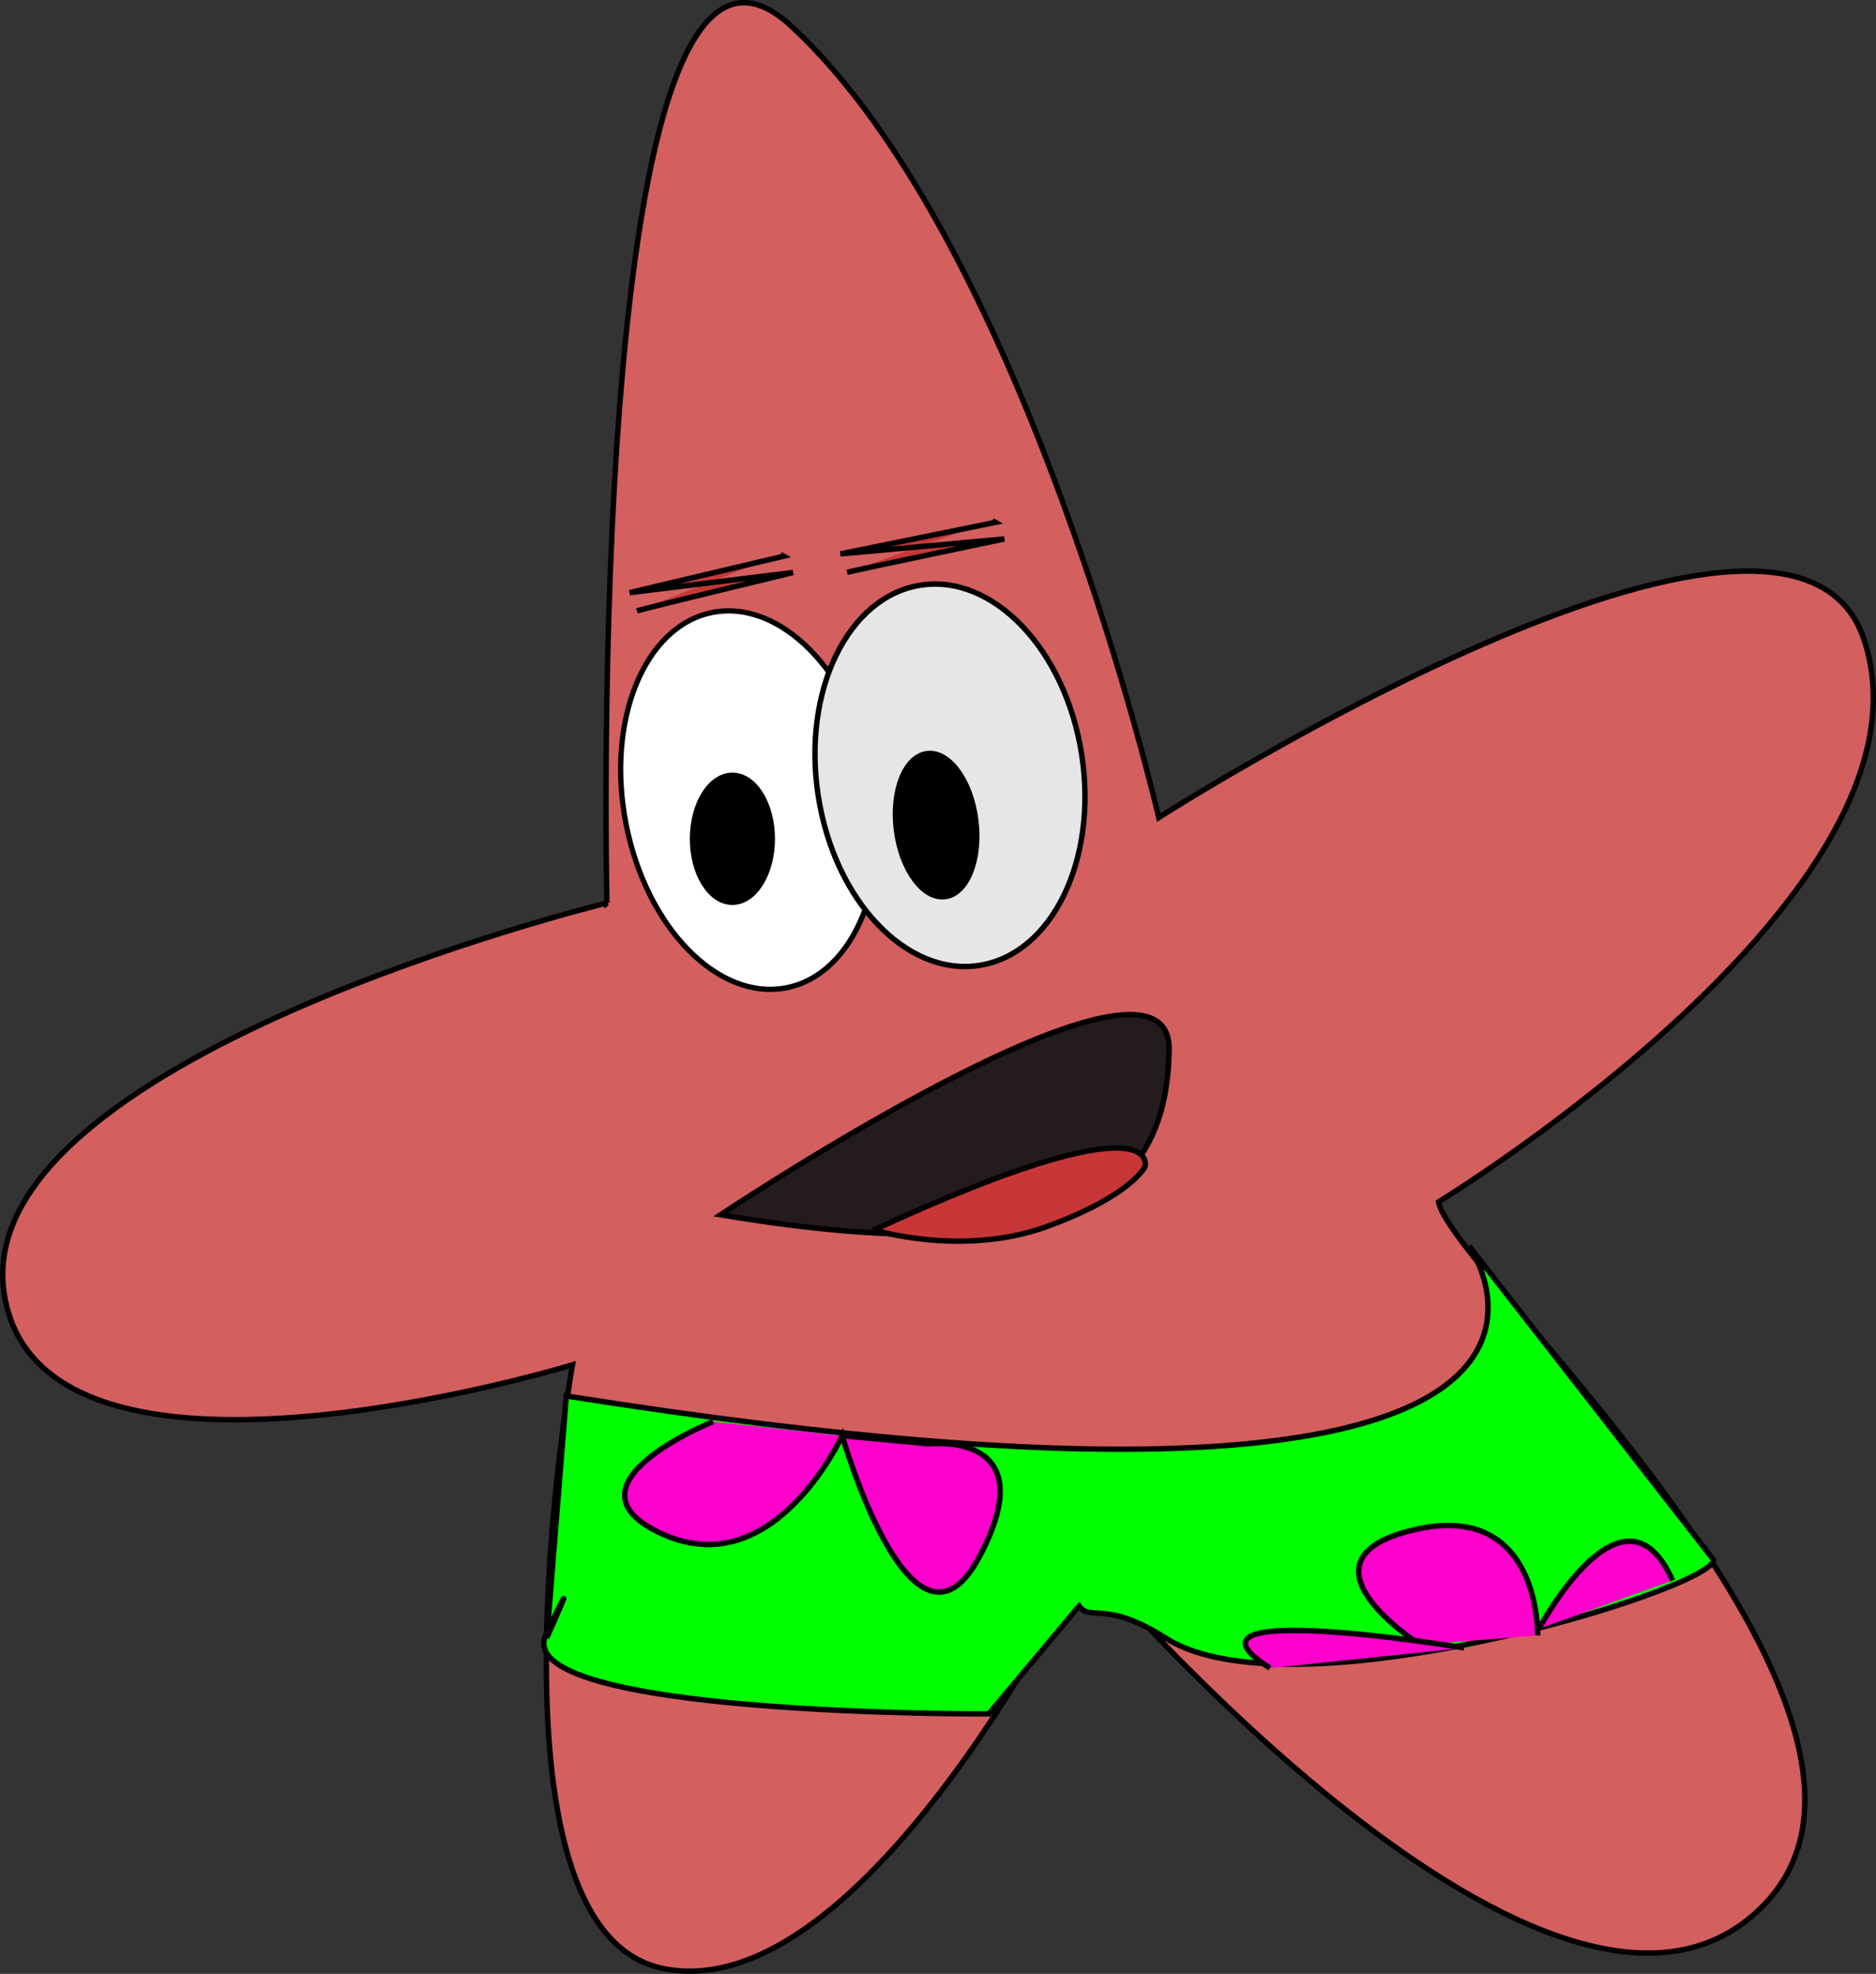 <?xml version="1.0" encoding="UTF-8" standalone="no"?>
<!-- Created with Inkscape (http://www.inkscape.org/) -->

<svg
   width="91.72mm"
   height="96.485mm"
   viewBox="0 0 91.72 96.485"
   version="1.1"
   id="svg314"
   inkscape:version="1.2.1 (9c6d41e, 2022-07-14)"
   sodipodi:docname="patricio.svg"
   xmlns:inkscape="http://www.inkscape.org/namespaces/inkscape"
   xmlns:sodipodi="http://sodipodi.sourceforge.net/DTD/sodipodi-0.dtd"
   xmlns="http://www.w3.org/2000/svg"
   xmlns:svg="http://www.w3.org/2000/svg">
  <rect x="0" y="0" width="91.72" height="96.485" fill="#333333" stroke="none"/>
  <sodipodi:namedview
     id="namedview316"
     pagecolor="#ffffff"
     bordercolor="#000000"
     borderopacity="0.25"
     inkscape:showpageshadow="2"
     inkscape:pageopacity="0.0"
     inkscape:pagecheckerboard="0"
     inkscape:deskcolor="#d1d1d1"
     inkscape:document-units="mm"
     showgrid="false"
     inkscape:zoom="1.5042685"
     inkscape:cx="165.52896"
     inkscape:cy="161.8727"
     inkscape:window-width="1478"
     inkscape:window-height="800"
     inkscape:window-x="58"
     inkscape:window-y="27"
     inkscape:window-maximized="1"
     inkscape:current-layer="layer1" />
  <defs
     id="defs311" />
  <g
     inkscape:label="Capa 1"
     inkscape:groupmode="layer"
     id="layer1"
     transform="translate(-51.579,-87.609)">
    <path
       style="fill:#d35f5f;stroke:#000000;stroke-width:0.265"
       d="m 81.251,131.747 c 0,0 -1.186,-52.252 8.991,-42.882 11.492,10.58 17.99,38.706 17.99,38.706 0,0 30.809,-19.704 34.478,-8.709 4.104,12.3 -20.796,27.494 -20.796,27.494 0.491,3.214 24.828,24.97 15.963,34.304 -10.023,10.553 -33.235,-16.879 -33.235,-16.879 0,0 -10.68,21.978 -20.589,20.061 -9.384,-1.816 -4.486,-29.519 -4.486,-29.519 0,0 -25.958,7.909 -27.777,-3.439 -1.84,-11.48 29.462,-19.138 29.462,-19.138 z"
       id="path1511"
       sodipodi:nodetypes="cscscscscsc" />
    <path
       style="fill:#241c1c;stroke:#000000;stroke-width:0.265"
       d="m 86.809,146.988 c 17.759,2.988 21.82,-1.421 21.93,-8.062 0.11,-6.641 -21.93,8.062 -21.93,8.062 z"
       id="path1567" />
    <ellipse
       style="fill:#ffffff;stroke:#000000;stroke-width:0.256"
       id="path1704"
       cx="61.973"
       cy="141.42"
       rx="6.144"
       ry="9.35"
       transform="rotate(-11.181)" />
    <ellipse
       style="fill:#e6e6e6;stroke:#000000;stroke-width:0.265"
       id="path1704-6"
       cx="77.869"
       cy="138.913"
       rx="6.519"
       ry="9.403"
       transform="rotate(-8.718)" />
    <ellipse
       style="fill:#000000;stroke:#000000;stroke-width:0.265"
       id="path1839"
       cx="87.387"
       cy="128.61"
       rx="1.949"
       ry="3.102" />
    <ellipse
       style="fill:#000000;stroke:#000000;stroke-width:0.265"
       id="path1868"
       cx="80.541"
       cy="139.134"
       rx="1.954"
       ry="3.522"
       transform="rotate(-7.201)" />
    <path
       style="fill:#c83737;stroke:#000000;stroke-width:0.265"
       d="m 94.304,147.73 c 14.212,-6.547 13.258,-3.098 13.258,-3.098 0,0 -0.649,1.415 -4.783,2.925 -4.134,1.511 -8.474,0.172 -8.474,0.172 z"
       id="path1870" />
    <path
       style="fill:#c83737;stroke:#000000;stroke-width:0.265"
       d="m 82.72,117.467 c 0.659,-0.189 7.631,-1.874 7.631,-1.874 l -7.985,0.984 7.523,-1.782 -0.149,-0.081 v 0"
       id="path2074" />
    <path
       style="fill:#c83737;stroke:#000000;stroke-width:0.265"
       d="m 92.994,115.585 c 0.665,-0.168 7.687,-1.631 7.687,-1.631 l -8.012,0.73 7.576,-1.542 -0.147,-0.085 v 0"
       id="path2074-5" />
    <path
       style="fill:#00ff00;stroke:#000000;stroke-width:0.265"
       d="m 79.265,155.845 c 55.296,8.736 44.144,-7.327 44.144,-7.327 l 11.854,15.214 c 1.657,1.036 -20.236,8.048 -26.676,3.956 -2.995,-1.904 -3.679,-0.793 -4.248,-1.575 l -4.418,5.272 c 0,0 -23.555,0.114 -21.643,-3.899 1.913,-4.013 0.036,0.178 0.036,0.178 z"
       id="path2103"
       sodipodi:nodetypes="cccsccscc" />
    <path
       style="fill:#ff00cc;stroke:#000000;stroke-width:0.265"
       d="m 86.444,157.096 c 0,0 -7.833,3.138 -2.412,5.526 5.421,2.388 8.721,-4.836 8.721,-4.836 0,0 3.46,12.051 6.722,5.896 3.262,-6.155 -2.475,-5.499 -2.475,-5.499 l -4.247,-0.396"
       id="path2265"
       sodipodi:nodetypes="cscscc" />
    <path
       style="fill:#ff00cc;stroke:#000000;stroke-width:0.265"
       d="m 121.016,168.005 c 0,0 -6.551,-4.14 -0.322,-5.615 6.229,-1.475 6.062,5.158 6.062,5.158"
       id="path2267" />
    <path
       style="fill:#ff00cc;stroke:#000000;stroke-width:0.265"
       d="m 126.823,167.225 c 0,0 4.117,-7.776 6.529,-2.363"
       id="path2431" />
    <path
       style="fill:#ff00cc;stroke:#000000;stroke-width:0.265"
       d="M 120.95,168.405 Z"
       id="path2437" />
    <path
       style="fill:#ff00cc;stroke:#000000;stroke-width:0.265"
       d="m 123.166,168.158 c 0,0 -14.974,-2.467 -9.495,0.987"
       id="path2439"
       sodipodi:nodetypes="cc" />
  </g>
</svg>
